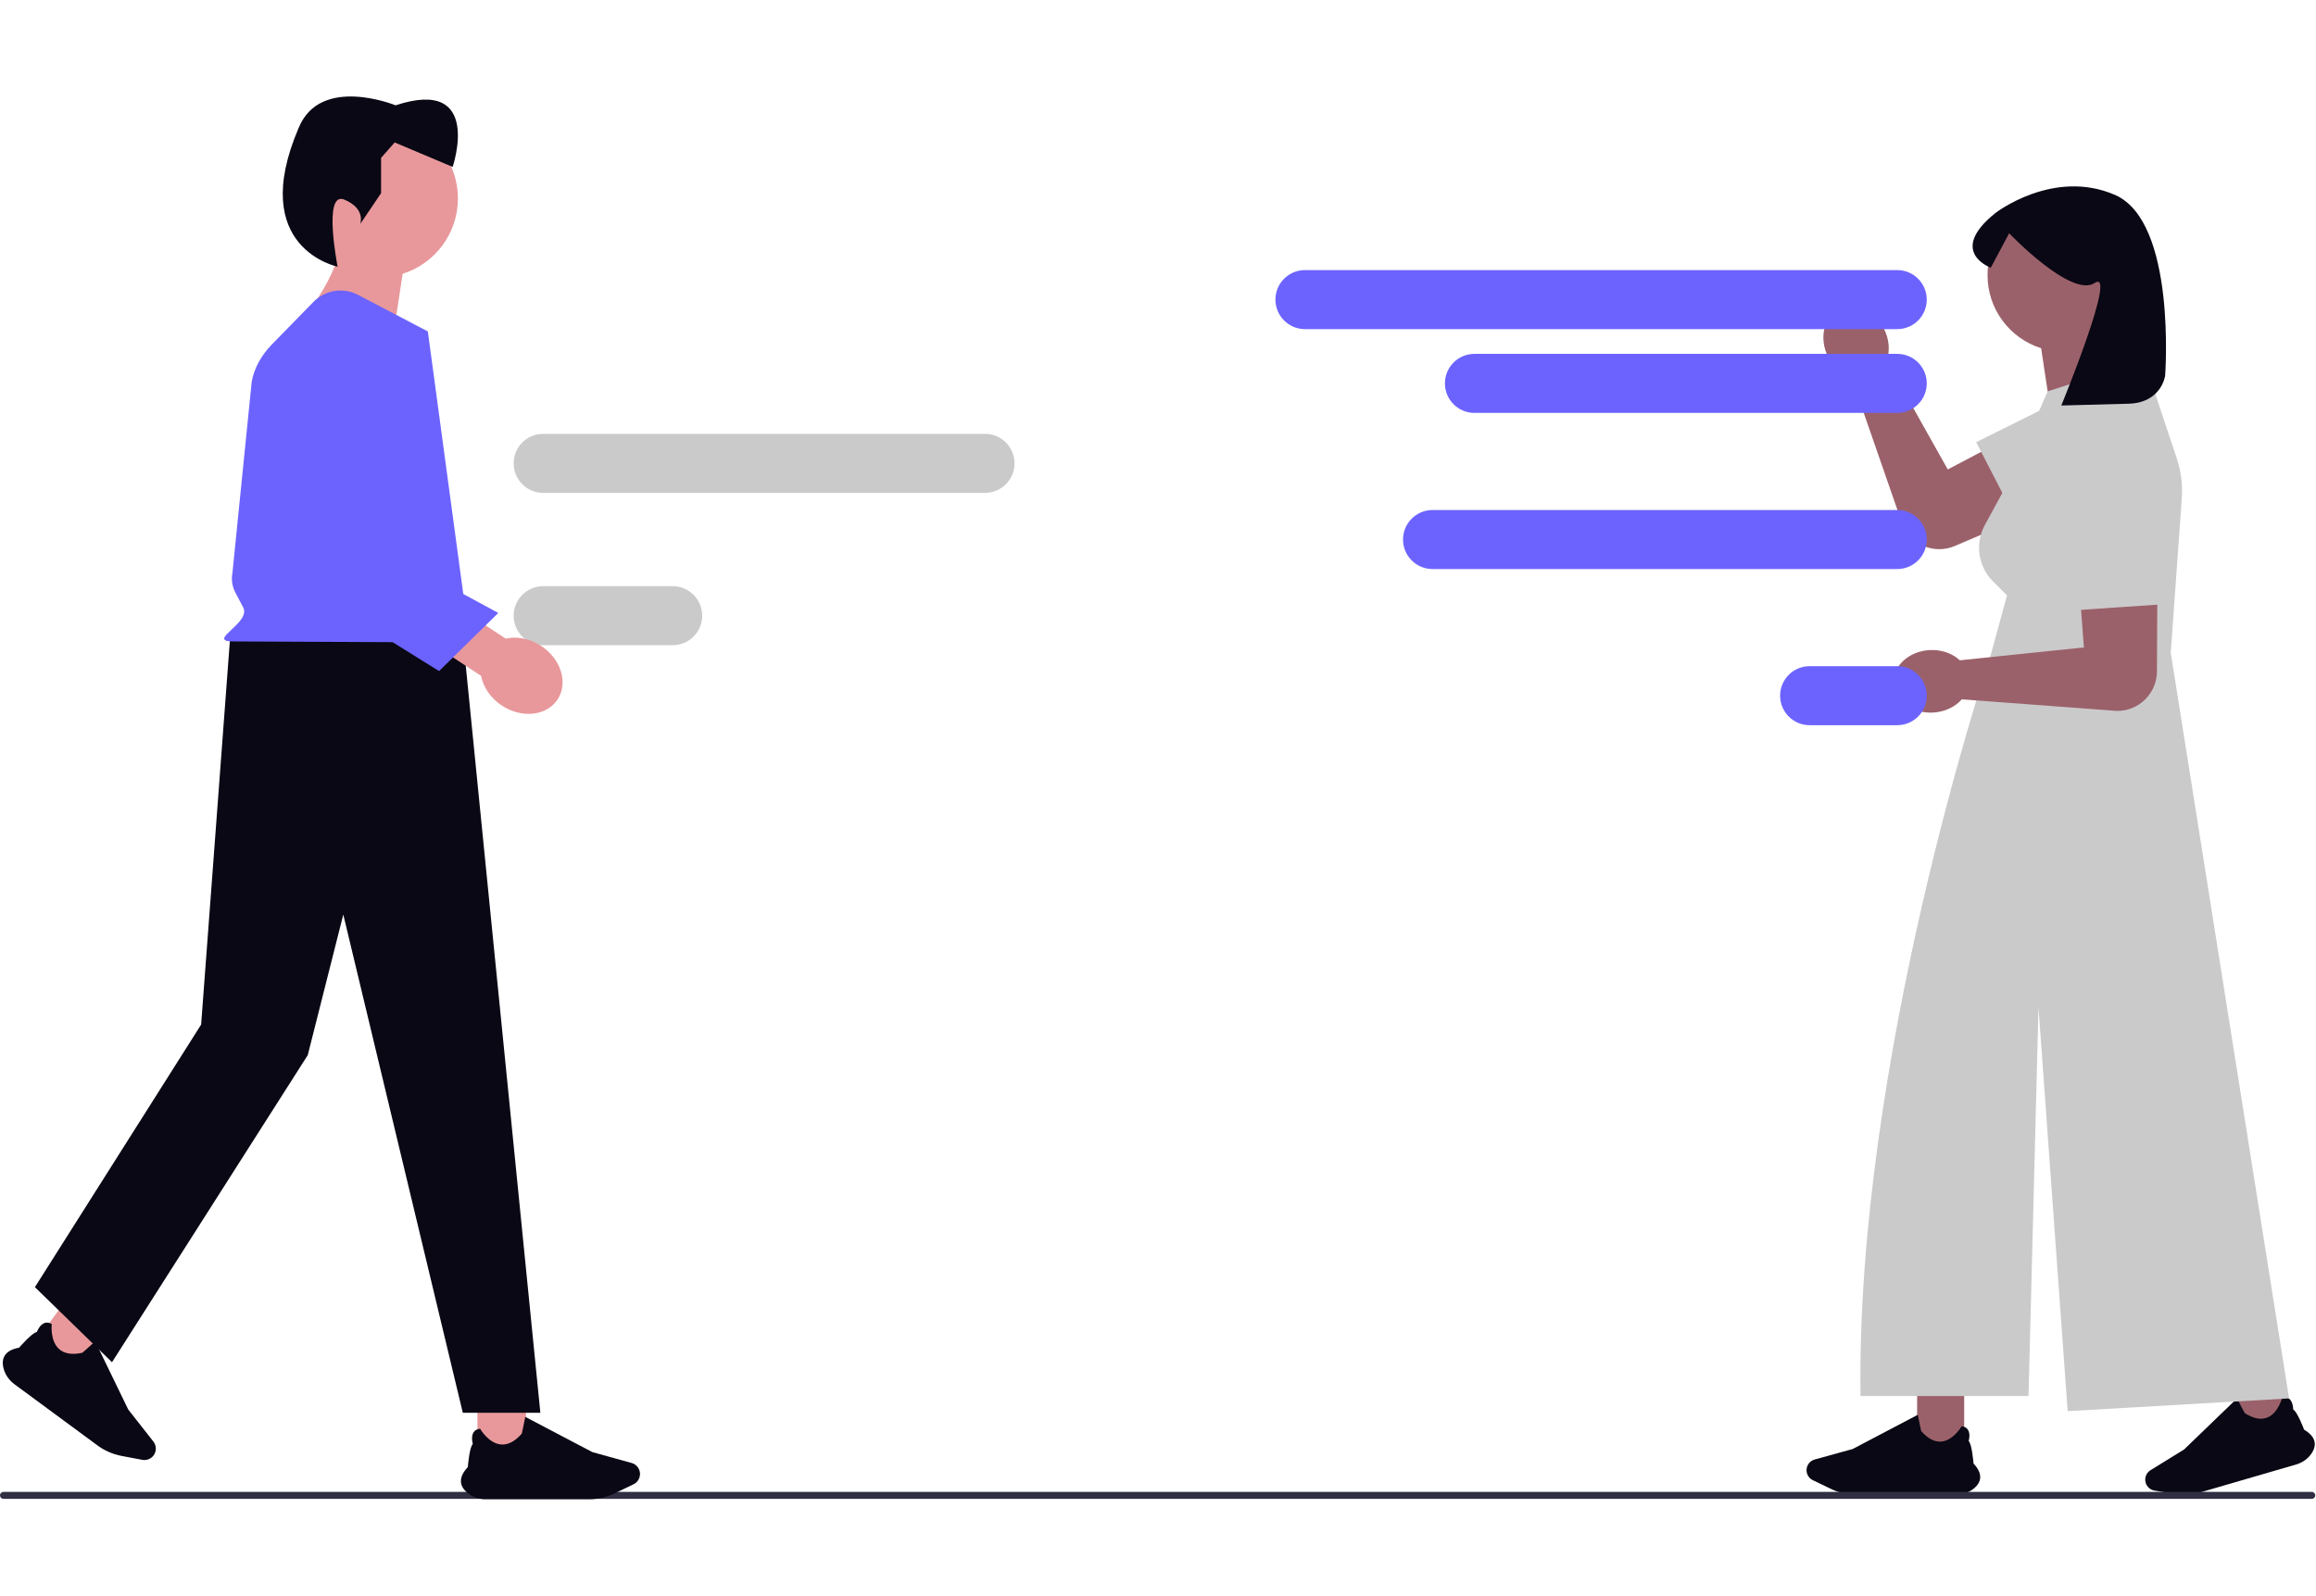 <svg width="727" height="501" viewBox="0 0 827 501" fill="none" xmlns="http://www.w3.org/2000/svg">
<g clip-path="url(#clip0_11_31)">
<path d="M656.77 75.91C662.3 73.168 669.469 76.363 672.781 83.046C674.675 86.865 674.892 90.993 673.705 94.344L673.78 94.496L695.514 133.188L734.408 112.739C741.7 108.247 750.483 107.037 755.562 113.933C761.854 122.478 758.536 134.657 748.778 138.828L698.027 160.526C690.817 163.609 682.474 160.255 679.403 153.04L661.188 100.549C657.801 99.465 654.648 96.792 652.755 92.973C649.442 86.291 651.24 78.651 656.77 75.91Z" fill="#9B616A"/>
<path d="M750.474 101.157L705.658 123.458L722.639 156.371L767.753 129.718" fill="#CACACB"/>
<path d="M701.373 461.898H684.568V484.048H701.373V461.898Z" fill="#9B616A"/>
<path d="M698.505 499.336H662.782C659.728 499.336 656.66 498.636 653.908 497.314L647.322 494.148C645.961 493.493 645.081 492.094 645.081 490.583C645.081 488.811 646.273 487.244 647.981 486.771L661.568 483.012L684.811 470.794L684.829 470.882C685.263 473.084 685.937 476.41 686.023 476.612C688.406 479.342 690.855 480.6 693.301 480.353C697.567 479.92 700.402 474.994 700.431 474.944L700.452 474.906L700.496 474.911C701.495 475.014 702.234 475.417 702.692 476.108C703.665 477.576 703.071 479.835 702.974 480.176C704.139 481.317 704.662 487.684 704.703 488.198C706.388 489.985 707.189 491.702 707.082 493.302C706.99 494.701 706.214 496.001 704.776 497.164C703.047 498.564 700.82 499.336 698.505 499.336Z" fill="#090814"/>
<path d="M812.214 451.796L796.078 456.49L802.265 477.759L818.402 473.064L812.214 451.796Z" fill="#9B616A"/>
<path d="M819.918 488.544L785.616 498.523C782.684 499.376 779.543 499.562 776.531 499.06L769.323 497.86C767.833 497.612 766.597 496.514 766.175 495.063C765.68 493.362 766.387 491.524 767.895 490.593L779.891 483.188L798.797 464.964L798.838 465.044C799.87 467.036 801.446 470.042 801.585 470.212C804.636 472.168 807.339 472.692 809.618 471.771C813.593 470.164 814.94 464.642 814.953 464.586L814.963 464.544L815.006 464.536C815.994 464.356 816.816 464.537 817.45 465.072C818.794 466.209 818.855 468.545 818.857 468.9C820.294 469.669 822.575 475.637 822.757 476.119C824.874 477.364 826.123 478.789 826.468 480.355C826.77 481.725 826.388 483.189 825.333 484.708C824.063 486.535 822.14 487.898 819.918 488.544Z" fill="#090814"/>
<path d="M764.357 63.824C764.357 48.735 752.125 36.503 737.035 36.503C721.946 36.503 709.714 48.735 709.714 63.824C709.714 76.062 717.76 86.419 728.85 89.897L734.132 124.803L761.057 102.365C761.057 102.365 755.241 94.956 752.121 86.602C759.494 81.709 764.357 73.336 764.357 63.824Z" fill="#9B616A"/>
<path d="M775.138 198.672L779.081 143.457C779.423 138.668 778.818 133.859 777.3 129.305L765.613 94.245L731.187 105.302L716.661 138.535L708.749 153.039C705.147 159.642 706.327 167.829 711.645 173.147L716.661 178.163L709.668 203.805L710.403 203.778L709.413 203.905C709.413 203.905 662.678 344.522 664.35 464.107H724.345L727.906 325.288L738.327 469.495L817.386 464.943L775.138 198.672Z" fill="#CACACB"/>
<path d="M773.129 99.722C773.129 99.722 771.854 109.402 760.033 109.718C744.048 110.145 736.055 110.359 736.055 110.359C736.055 110.359 756.325 61.03 747.99 66.588C739.656 72.145 717.43 48.847 717.43 48.847L710.872 61.147C710.872 61.147 695.204 55.473 712.568 41.58C712.568 41.58 733.286 25.563 755.28 35.181C777.274 44.8 773.129 99.722 773.129 99.722Z" fill="#090814"/>
<path d="M676.164 209.557C675.845 203.392 681.625 198.083 689.074 197.699C693.33 197.479 697.205 198.919 699.809 201.341L699.978 201.332L744.121 196.76L740.809 152.943C739.584 144.467 741.964 135.926 750.31 134.006C760.651 131.627 770.508 139.511 770.46 150.122L770.207 205.316C770.17 213.158 763.778 219.482 755.937 219.433L700.529 215.292C698.189 217.969 694.484 219.801 690.227 220.021C682.778 220.406 676.482 215.721 676.164 209.557Z" fill="#9B616A"/>
<path d="M736.564 133.598L739.222 183.586L776.173 181.08L769.638 129.09" fill="#CACACB"/>
<path d="M0 499.575C0 500.255 0.544 500.812 1.238 500.812H825.493C826.173 500.812 826.731 500.268 826.731 499.575C826.731 498.881 826.187 498.337 825.493 498.337H1.238C0.558 498.337 0 498.881 0 499.575Z" fill="#2F2E43"/>
<path d="M677.468 61.997H465.974C460.153 61.997 455.433 66.716 455.433 72.538V72.538C455.433 78.359 460.153 83.079 465.974 83.079H677.468C683.29 83.079 688.009 78.359 688.009 72.538C688.009 66.716 683.29 61.997 677.468 61.997Z" fill="#6C63FF"/>
<path d="M677.468 147.683H511.537C505.716 147.683 500.997 152.402 500.997 158.223V158.223C500.997 164.045 505.716 168.764 511.537 168.764H677.468C683.29 168.764 688.009 164.045 688.009 158.223C688.009 152.402 683.29 147.683 677.468 147.683Z" fill="#6C63FF"/>
<path d="M646.186 203.446H677.468C683.29 203.446 688.009 208.166 688.009 213.987C688.009 219.809 683.29 224.528 677.468 224.528H646.186C640.365 224.528 635.645 219.809 635.645 213.987C635.645 208.166 640.365 203.446 646.186 203.446Z" fill="#6C63FF"/>
<path d="M351.727 120.481H193.956C188.135 120.481 183.416 125.2 183.416 131.022V131.022C183.416 136.843 188.135 141.562 193.956 141.562H351.727C357.548 141.562 362.267 136.843 362.267 131.022C362.267 125.2 357.548 120.481 351.727 120.481Z" fill="#CACACB"/>
<path d="M193.956 174.884H240.199C246.021 174.884 250.74 179.604 250.74 185.425C250.74 191.247 246.021 195.966 240.199 195.966H193.956C188.135 195.966 183.416 191.247 183.416 185.425C183.416 179.604 188.135 174.884 193.956 174.884Z" fill="#CACACB"/>
<path d="M677.468 91.919H526.498C520.677 91.919 515.958 96.638 515.958 102.46V102.46C515.958 108.281 520.677 113 526.498 113H677.468C683.29 113 688.009 108.281 688.009 102.46C688.009 96.638 683.29 91.919 677.468 91.919Z" fill="#6C63FF"/>
<path d="M12.119 445.426L26.069 455.71L36.353 441.76L22.403 431.476L12.119 445.426Z" fill="#E8989B"/>
<path d="M1.268 454.231C0.787 452.385 0.938 450.832 1.718 449.614C2.609 448.22 4.324 447.285 6.816 446.834C7.164 446.432 11.495 441.466 13.16 441.233C13.288 440.89 14.178 438.651 15.883 438.029C16.687 437.735 17.547 437.853 18.439 438.379L18.478 438.402L18.473 438.446C18.466 438.505 17.805 444.329 21.081 447.298C22.96 449.001 25.762 449.455 29.412 448.647C29.606 448.532 32.2 446.183 33.908 444.622L33.977 444.56L45.794 468.924L54.771 480.359C55.899 481.796 55.93 483.827 54.846 485.298C53.921 486.552 52.335 487.175 50.804 486.885L43.4 485.482C40.306 484.896 37.332 483.599 34.797 481.731L5.145 459.87C3.224 458.454 1.847 456.451 1.268 454.231Z" fill="#090814"/>
<path d="M170.485 485.199H187.816V467.869H170.485V485.199Z" fill="#E8989B"/>
<path d="M166.976 498.725C165.494 497.525 164.694 496.185 164.598 494.742C164.489 493.092 165.314 491.321 167.052 489.479C167.094 488.949 167.633 482.382 168.835 481.206C168.734 480.855 168.122 478.525 169.126 477.011C169.598 476.299 170.36 475.883 171.39 475.777L171.435 475.772L171.458 475.811C171.487 475.862 174.411 480.942 178.81 481.388C181.332 481.644 183.857 480.346 186.315 477.53C186.404 477.322 187.098 473.893 187.547 471.622L187.565 471.532L211.534 484.131L225.545 488.008C227.306 488.495 228.536 490.111 228.536 491.938C228.536 493.496 227.629 494.939 226.224 495.614L219.433 498.879C216.595 500.243 213.431 500.964 210.282 500.964H173.443C171.056 500.964 168.76 500.169 166.976 498.725Z" fill="#090814"/>
<path d="M82.205 192.786H165.266L192.953 470.088H165.266L122.584 292.151L109.892 342.355L39.993 452.024L12.463 425.216L71.825 331.437L82.205 192.786Z" fill="#090814"/>
<path d="M107.157 36.429C107.157 20.869 119.772 8.254 135.332 8.254C150.893 8.254 163.507 20.869 163.507 36.429C163.507 49.049 155.21 59.729 143.773 63.316L138.327 99.312L110.56 76.174C110.56 76.174 116.559 68.533 119.776 59.918C112.173 54.872 107.157 46.238 107.157 36.429Z" fill="#E8989B"/>
<path d="M120.556 60.776C120.556 60.776 115.184 33.596 122.949 36.831C130.713 40.066 128.636 45.535 128.636 45.535L136.077 34.535V21.918L140.93 16.418L161.635 25.153C161.635 25.153 172.635 -7.199 141.253 3.154C141.253 3.154 114.401 -7.846 106.636 11.242C88.228 54.241 120.556 60.776 120.556 60.776Z" fill="#090814"/>
<path d="M82.49 194.615L156.123 194.942C162.253 195.251 167.308 191.608 166.727 187.3L152.774 83.905L127.822 70.827C122.558 68.068 116.108 69.089 111.953 73.338L97.166 88.46C93.288 92.426 90.796 96.982 89.894 101.755L82.991 170.207C82.537 172.607 82.926 175.049 84.124 177.318L86.832 182.449C89.703 187.887 74.271 194.201 82.49 194.615Z" fill="#6C63FF"/>
<path d="M171.799 206.92L148.984 191.907L157.75 178.587L180.564 193.6C184.526 192.719 189.173 193.538 193.237 196.213C200.349 200.893 202.974 209.457 199.101 215.343C195.228 221.228 186.323 222.205 179.212 217.526C175.147 214.851 172.557 210.907 171.799 206.92Z" fill="#E8989B"/>
<path d="M102.926 119.331L110.089 176.122L156.782 205.205L177.927 184.44L132.455 159.804L139.288 92.801" fill="#6C63FF"/>
</g>
<defs>
<clipPath id="clip0_11_31">
<rect width="826.731" height="500.964" fill="white"/>
</clipPath>
</defs>
</svg>
